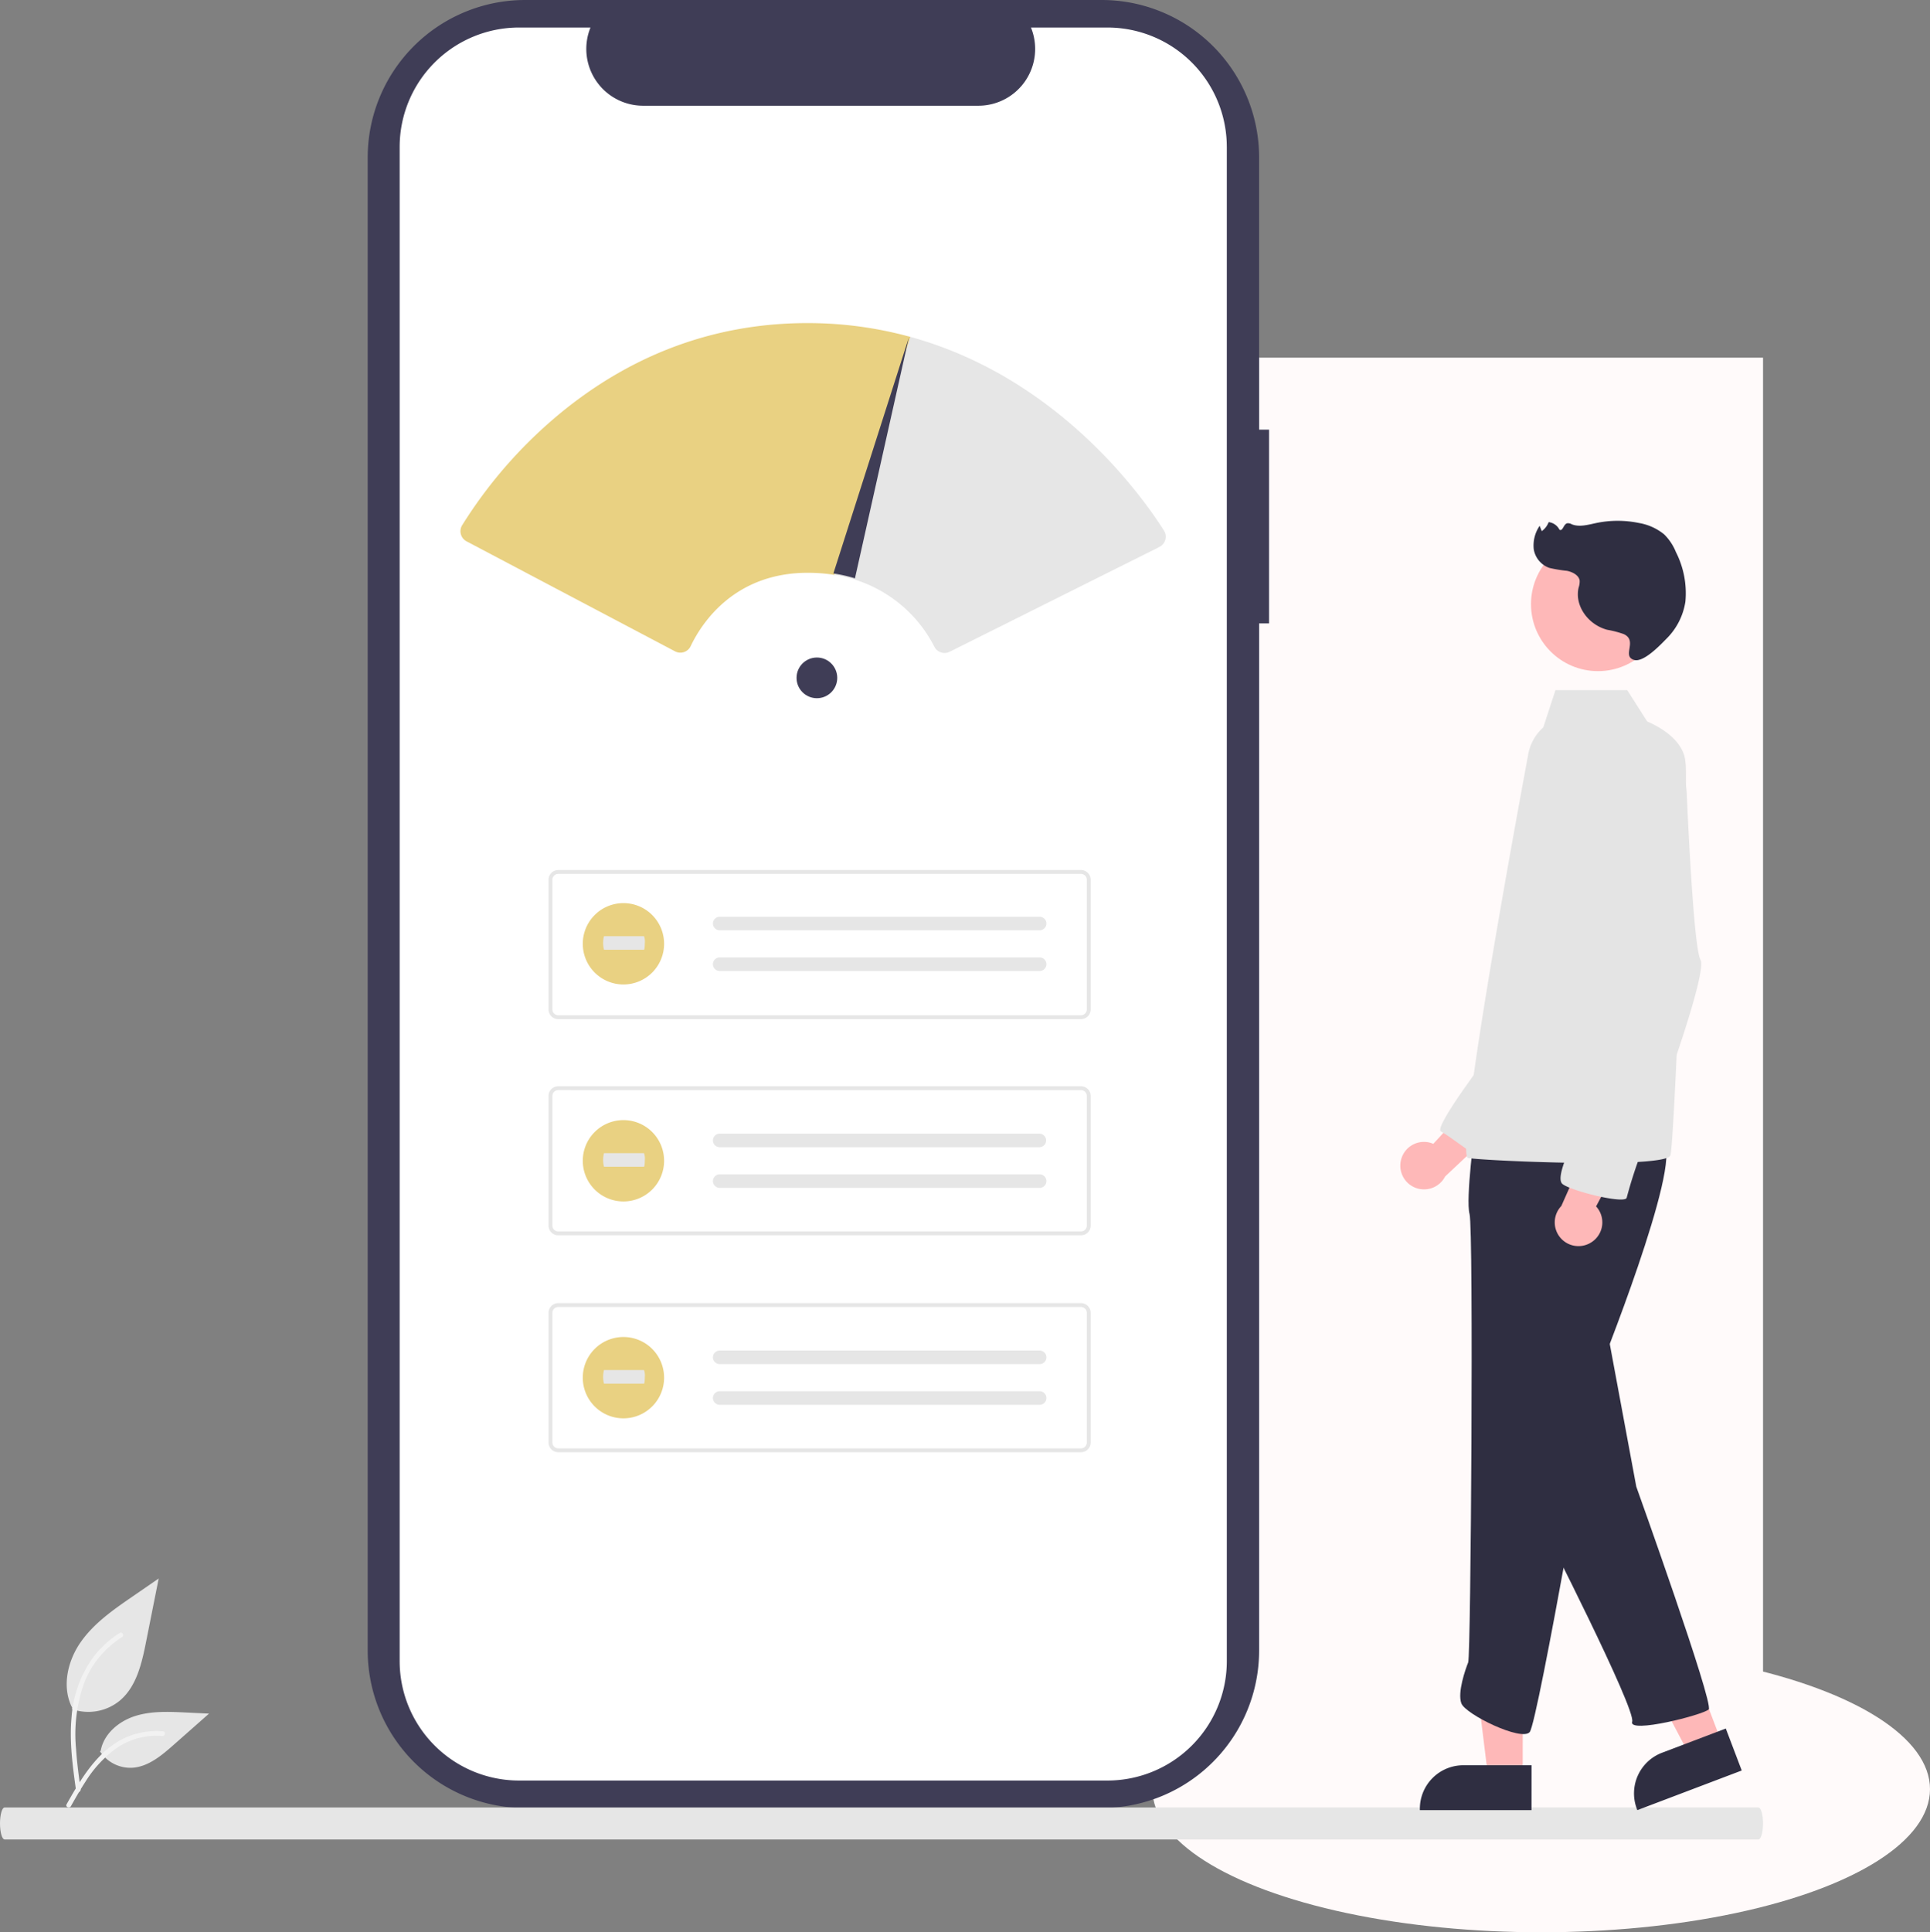 <svg xmlns="http://www.w3.org/2000/svg" width="404.576" height="404.959" viewBox="0 0 404.576 404.959"><rect x="0" y="0" width="404.576" height="404.959" fill="#808080" stroke="none"/><g transform="translate(-0.424 0)"><rect width="192" height="286" transform="translate(178 74.958)" fill="snow"/><ellipse cx="81.5" cy="30" rx="81.5" ry="30" transform="translate(242 344.958)" fill="snow"/><path d="M587.32,183.76H585.24V126.724A33.011,33.011,0,0,0,552.23,93.713H431.388a33.011,33.011,0,0,0-33.011,33.011v312.9a33.011,33.011,0,0,0,33.011,33.011h120.84a33.011,33.011,0,0,0,33.011-33.011V224.359h2.079Z" transform="translate(-320.874 -93.713)" fill="#3f3d56"/><path d="M584.336,129.563V446.888a25.036,25.036,0,0,1-25.024,25.033H435.987a25.041,25.041,0,0,1-25.044-25.037V129.563a25.04,25.04,0,0,1,25.043-25.033h14.96a11.905,11.905,0,0,0,11.013,16.389h70.307a11.9,11.9,0,0,0,11.013-16.389H559.3a25.036,25.036,0,0,1,25.033,25.023Z" transform="translate(-326.741 -98.763)" fill="#fff"/><path d="M581.095,466.955H471.51a2.031,2.031,0,0,1-2.029-2.029V437.743a2.032,2.032,0,0,1,2.029-2.029H581.095a2.032,2.032,0,0,1,2.029,2.029v27.183a2.032,2.032,0,0,1-2.029,2.029ZM471.51,436.525a1.219,1.219,0,0,0-1.218,1.218v27.183a1.219,1.219,0,0,0,1.218,1.218H581.095a1.219,1.219,0,0,0,1.218-1.218V437.743a1.219,1.219,0,0,0-1.218-1.218Z" transform="translate(-354.068 -253.372)" fill="#e6e6e6"/><path d="M535.608,454.074a1.421,1.421,0,1,0,0,2.841h66.968a1.421,1.421,0,1,0,.109-2.84H535.608Z" transform="translate(-384.276 -261.943)" fill="#e6e6e6"/><path d="M535.608,470.058a1.421,1.421,0,1,0,0,2.841h66.968a1.421,1.421,0,1,0,.109-2.84H535.608Z" transform="translate(-384.276 -269.405)" fill="#e6e6e6"/><path d="M581.095,551.935H471.51a2.031,2.031,0,0,1-2.029-2.029V522.723a2.032,2.032,0,0,1,2.029-2.029H581.095a2.032,2.032,0,0,1,2.029,2.029v27.183a2.032,2.032,0,0,1-2.029,2.028ZM471.51,521.5a1.219,1.219,0,0,0-1.218,1.218v27.183a1.219,1.219,0,0,0,1.218,1.218H581.095a1.219,1.219,0,0,0,1.218-1.218V522.723a1.219,1.219,0,0,0-1.218-1.218Z" transform="translate(-354.068 -293.044)" fill="#e6e6e6"/><path d="M535.608,539.33a1.421,1.421,0,1,0,0,2.841h66.968a1.421,1.421,0,0,0,.046-2.841H535.608Z" transform="translate(-384.276 -301.744)" fill="#e6e6e6"/><path d="M535.608,555.318a1.421,1.421,0,1,0,0,2.841h66.968a1.421,1.421,0,1,0,.046-2.841H535.608Z" transform="translate(-384.276 -309.208)" fill="#e6e6e6"/><path d="M581.095,637.193H471.51a2.031,2.031,0,0,1-2.029-2.029V607.981a2.032,2.032,0,0,1,2.029-2.029H581.095a2.032,2.032,0,0,1,2.029,2.029v27.183a2.032,2.032,0,0,1-2.029,2.029ZM471.51,606.763a1.219,1.219,0,0,0-1.218,1.218v27.183a1.219,1.219,0,0,0,1.218,1.218H581.095a1.219,1.219,0,0,0,1.218-1.218V607.981a1.219,1.219,0,0,0-1.218-1.218Z" transform="translate(-354.068 -332.846)" fill="#e6e6e6"/><path d="M535.608,624.591a1.421,1.421,0,1,0,0,2.841h66.968a1.421,1.421,0,1,0,.109-2.84H535.608Z" transform="translate(-384.276 -341.547)" fill="#e6e6e6"/><path d="M535.608,640.578a1.421,1.421,0,1,0,0,2.841h66.968a1.421,1.421,0,1,0,.109-2.84H535.608Z" transform="translate(-384.276 -349.01)" fill="#e6e6e6"/><path d="M621.625,810.9H253.979c-.533,0-.965-1.5-.965-3.352s.432-3.352.965-3.352H621.626c.533,0,.965,1.5.965,3.352S622.158,810.9,621.625,810.9Z" transform="translate(-252.59 -425.393)" fill="#e6e6e6"/><g transform="translate(14.319 330.817)"><path d="M281.127,741.56a10.383,10.383,0,0,0,10.027-1.766c3.512-2.947,4.613-7.8,5.509-12.3l2.65-13.3-5.548,3.82c-3.99,2.747-8.069,5.582-10.832,9.561s-3.968,9.411-1.749,13.717" transform="translate(-279.945 -714.194)" fill="#e6e6e6"/><path d="M282.74,768.52c-.7-5.087-1.417-10.24-.927-15.382a24.189,24.189,0,0,1,4.665-12.683,21.1,21.1,0,0,1,5.413-4.905c.541-.342,1.04.516.5.856a20.059,20.059,0,0,0-7.936,9.573,32.139,32.139,0,0,0-1.706,13.85c.18,2.823.561,5.626.946,8.427a.514.514,0,0,1-.347.61.5.5,0,0,1-.61-.347Z" transform="translate(-280.702 -724.127)" fill="#f2f2f2"/><path d="M293.12,774.905a7.643,7.643,0,0,0,6.66,3.437c3.371-.16,6.182-2.513,8.712-4.745l7.483-6.607-4.953-.237c-3.562-.171-7.215-.329-10.61.769s-6.521,3.742-7.141,7.251" transform="translate(-286.055 -738.674)" fill="#e6e6e6"/><path d="M279.934,789.5c3.359-5.948,7.261-12.559,14.227-14.672a15.877,15.877,0,0,1,5.984-.618c.636.053.477,1.034-.16.979a14.75,14.75,0,0,0-9.55,2.527,24.814,24.814,0,0,0-6.564,7.084c-1.087,1.653-2.061,3.381-3.034,5.1C280.528,790.457,279.621,790.06,279.934,789.5Z" transform="translate(-279.87 -742.185)" fill="#f2f2f2"/></g><g transform="translate(122.59 189.272)"><path d="M8.523,0A8.523,8.523,0,1,1,0,8.523,8.523,8.523,0,0,1,8.523,0Z" fill="#e9d182"/><path d="M491.121,461.712a5.772,5.772,0,0,0,0,2.841H499.5c.1.013.179-.613.181-1.4a3.169,3.169,0,0,0-.175-1.444h-8.387Z" transform="translate(-486.677 -454.781)" fill="#e6e6e6"/></g><g transform="translate(122.59 234.747)"><path d="M8.523,0A8.523,8.523,0,1,1,0,8.523,8.523,8.523,0,0,1,8.523,0Z" fill="#e9d182"/><path d="M491.121,547.005a5.772,5.772,0,0,0,0,2.841H499.5c.1.013.179-.613.181-1.4a3.169,3.169,0,0,0-.175-1.444h-8.387Z" transform="translate(-486.677 -540.074)" fill="#e6e6e6"/></g><g transform="translate(122.59 280.203)"><path d="M8.523,0A8.523,8.523,0,1,1,0,8.523,8.523,8.523,0,0,1,8.523,0Z" fill="#e9d182"/><path d="M491.121,632.263a5.772,5.772,0,0,0,0,2.841H499.5c.1.013.179-.613.181-1.4a3.169,3.169,0,0,0-.175-1.444h-8.387Z" transform="translate(-486.677 -625.332)" fill="#e6e6e6"/></g><path d="M604.485,292.308A2.392,2.392,0,0,1,602.346,291,28.191,28.191,0,0,0,585.62,276.92a31.992,31.992,0,0,0-4.483-1.015l-.309-.047,15.952-49.876.27.009c30.992,8.421,48.723,33.259,53.419,40.671a2.4,2.4,0,0,1-.958,3.425l-43.949,21.965A2.4,2.4,0,0,1,604.485,292.308Z" transform="translate(-406.049 -155.462)" fill="#e6e6e6"/><path d="M804.513,535.385a4.946,4.946,0,0,1,6.777-3.4l11.88-12.952,2.22,8.859L813.767,538.83a4.972,4.972,0,0,1-9.255-3.445Z" transform="translate(-510.407 -292.267)" fill="#feb8b8"/><path d="M843.116,767.527h-7.258l-3.454-28h10.717Z" transform="translate(-523.494 -395.204)" fill="#feb8b8"/><path d="M835.472,787.6h-14.3a9.111,9.111,0,0,0-9.111,9.11v.3h23.406Z" transform="translate(-513.999 -417.645)" fill="#2f2e41"/><path d="M913.214,755.635l-6.787,2.576-13.165-24.952,10.016-3.8Z" transform="translate(-551.905 -390.503)" fill="#feb8b8"/><path d="M915.5,773.167l-13.366,5.073h0a9.111,9.111,0,0,0-5.284,11.75l.107.277,21.884-8.306Z" transform="translate(-553.304 -410.908)" fill="#2f2e41"/><path d="M873.825,617.36l6.016,32.37s16.328,45.547,15.182,46.693-16.9,5.156-16.042,2.578-18.906-41.25-18.906-41.25Z" transform="translate(-536.412 -338.171)" fill="#2f2e41"/><path d="M830.743,507.03S818.6,522.9,820.191,523.771s7.756,5.457,7.756,5.457l6.272-17.213Z" transform="translate(-517.726 -286.665)" fill="#e4e4e4"/><path d="M831.033,536.962s-2.005,14.9-1.146,18.047.286,92.527-.286,93.959-2.293,6.3-1.432,8.594,12.6,8.021,14.323,6.016,14.324-75.052,14.324-75.052,17.761-44.115,13.75-48.411S831.033,536.962,831.033,536.962Z" transform="translate(-521.407 -300.574)" fill="#2f2e41"/><circle cx="14.037" cy="14.037" r="14.037" transform="translate(321.361 112.58)" fill="#feb8b8"/><path d="M843.225,378.692a9.951,9.951,0,0,1,3.2-5.886l2.559-7.824h15.04l4.191,6.577c4.532,1.952,7.891,5.047,8.018,8.7.693,2.423-2.293,79.35-3.151,82.214-.252.834-3.679,1.28-8.5,1.478-4.417.18-10,.155-15.36.031-8.875-.206-17.148-.682-18.54-.937C827.537,462.469,842.913,380.5,843.225,378.692Z" transform="translate(-522.494 -220.352)" fill="#e4e4e4"/><path d="M872.794,561.876a4.946,4.946,0,0,0,.974-7.521l8.3-15.492-9.1.831-6.488,14.583a4.972,4.972,0,0,0,6.309,7.6Z" transform="translate(-538.766 -301.527)" fill="#feb8b8"/><path d="M873.885,374.519s-13.177,5.443-8.307,19.194,10.312,30.078,10.312,30.078-6.875,36.954-6.875,38.388-4.3,9.167-2.578,10.6,13.177,4.3,13.463,2.865a96.918,96.918,0,0,1,3.151-9.74c.573-1.146,14.037-36.953,12.316-40.1-1.265-2.319-2.375-23.566-2.873-34.623a18.185,18.185,0,0,0-9.48-15.31A12.6,12.6,0,0,0,873.885,374.519Z" transform="translate(-538.477 -224.642)" fill="#e4e4e4"/><path d="M875.658,322.174a21.076,21.076,0,0,0-3.454-.9c-4.124-1.094-6.886-5.166-6-8.851a3.986,3.986,0,0,0,.216-1.459c-.154-1.091-1.433-1.8-2.658-2.046a29.485,29.485,0,0,1-3.7-.616,5.006,5.006,0,0,1-3.271-3.927,7.29,7.29,0,0,1,1.241-4.89l.443,1.113a4.143,4.143,0,0,0,1.447-1.89,2.932,2.932,0,0,1,2.271,1.6c.711.366.813-1.137,1.6-1.359a1.57,1.57,0,0,1,.98.213c1.582.645,3.42.093,5.118-.264a21.978,21.978,0,0,1,8.942-.009,11.316,11.316,0,0,1,5.285,2.375,10.85,10.85,0,0,1,2.472,3.711,19,19,0,0,1,1.995,10.382,13.89,13.89,0,0,1-3.965,7.784c-1.132,1.139-4.825,5.114-6.85,4.436C875.215,326.722,878.656,323.559,875.658,322.174Z" transform="translate(-534.858 -189.284)" fill="#2f2e41"/><circle cx="4.265" cy="4.265" r="4.265" transform="translate(167.402 137.8)" fill="#3f3d56"/><path d="M480.945,289.783a2.4,2.4,0,0,1-1.12-.28l-43.694-23.051a2.4,2.4,0,0,1-.928-3.372,96.859,96.859,0,0,1,21.855-24.512c15.089-11.959,32.253-17.959,51.012-17.858a80.978,80.978,0,0,1,20.827,2.82l.269.073L513.21,273.475l-.224-.034a35.559,35.559,0,0,0-4.339-.385c-16.235-.458-23.271,10.6-25.543,15.371a2.354,2.354,0,0,1-1.4,1.232A2.415,2.415,0,0,1,480.945,289.783Z" transform="translate(-337.902 -153)" fill="#e9d182"/><path d="M597.285,226.483,586,276.9a32.193,32.193,0,0,0-4.521-1.024l15.8-49.392Z" transform="translate(-406.355 -155.695)" fill="#3f3d56"/></g></svg>